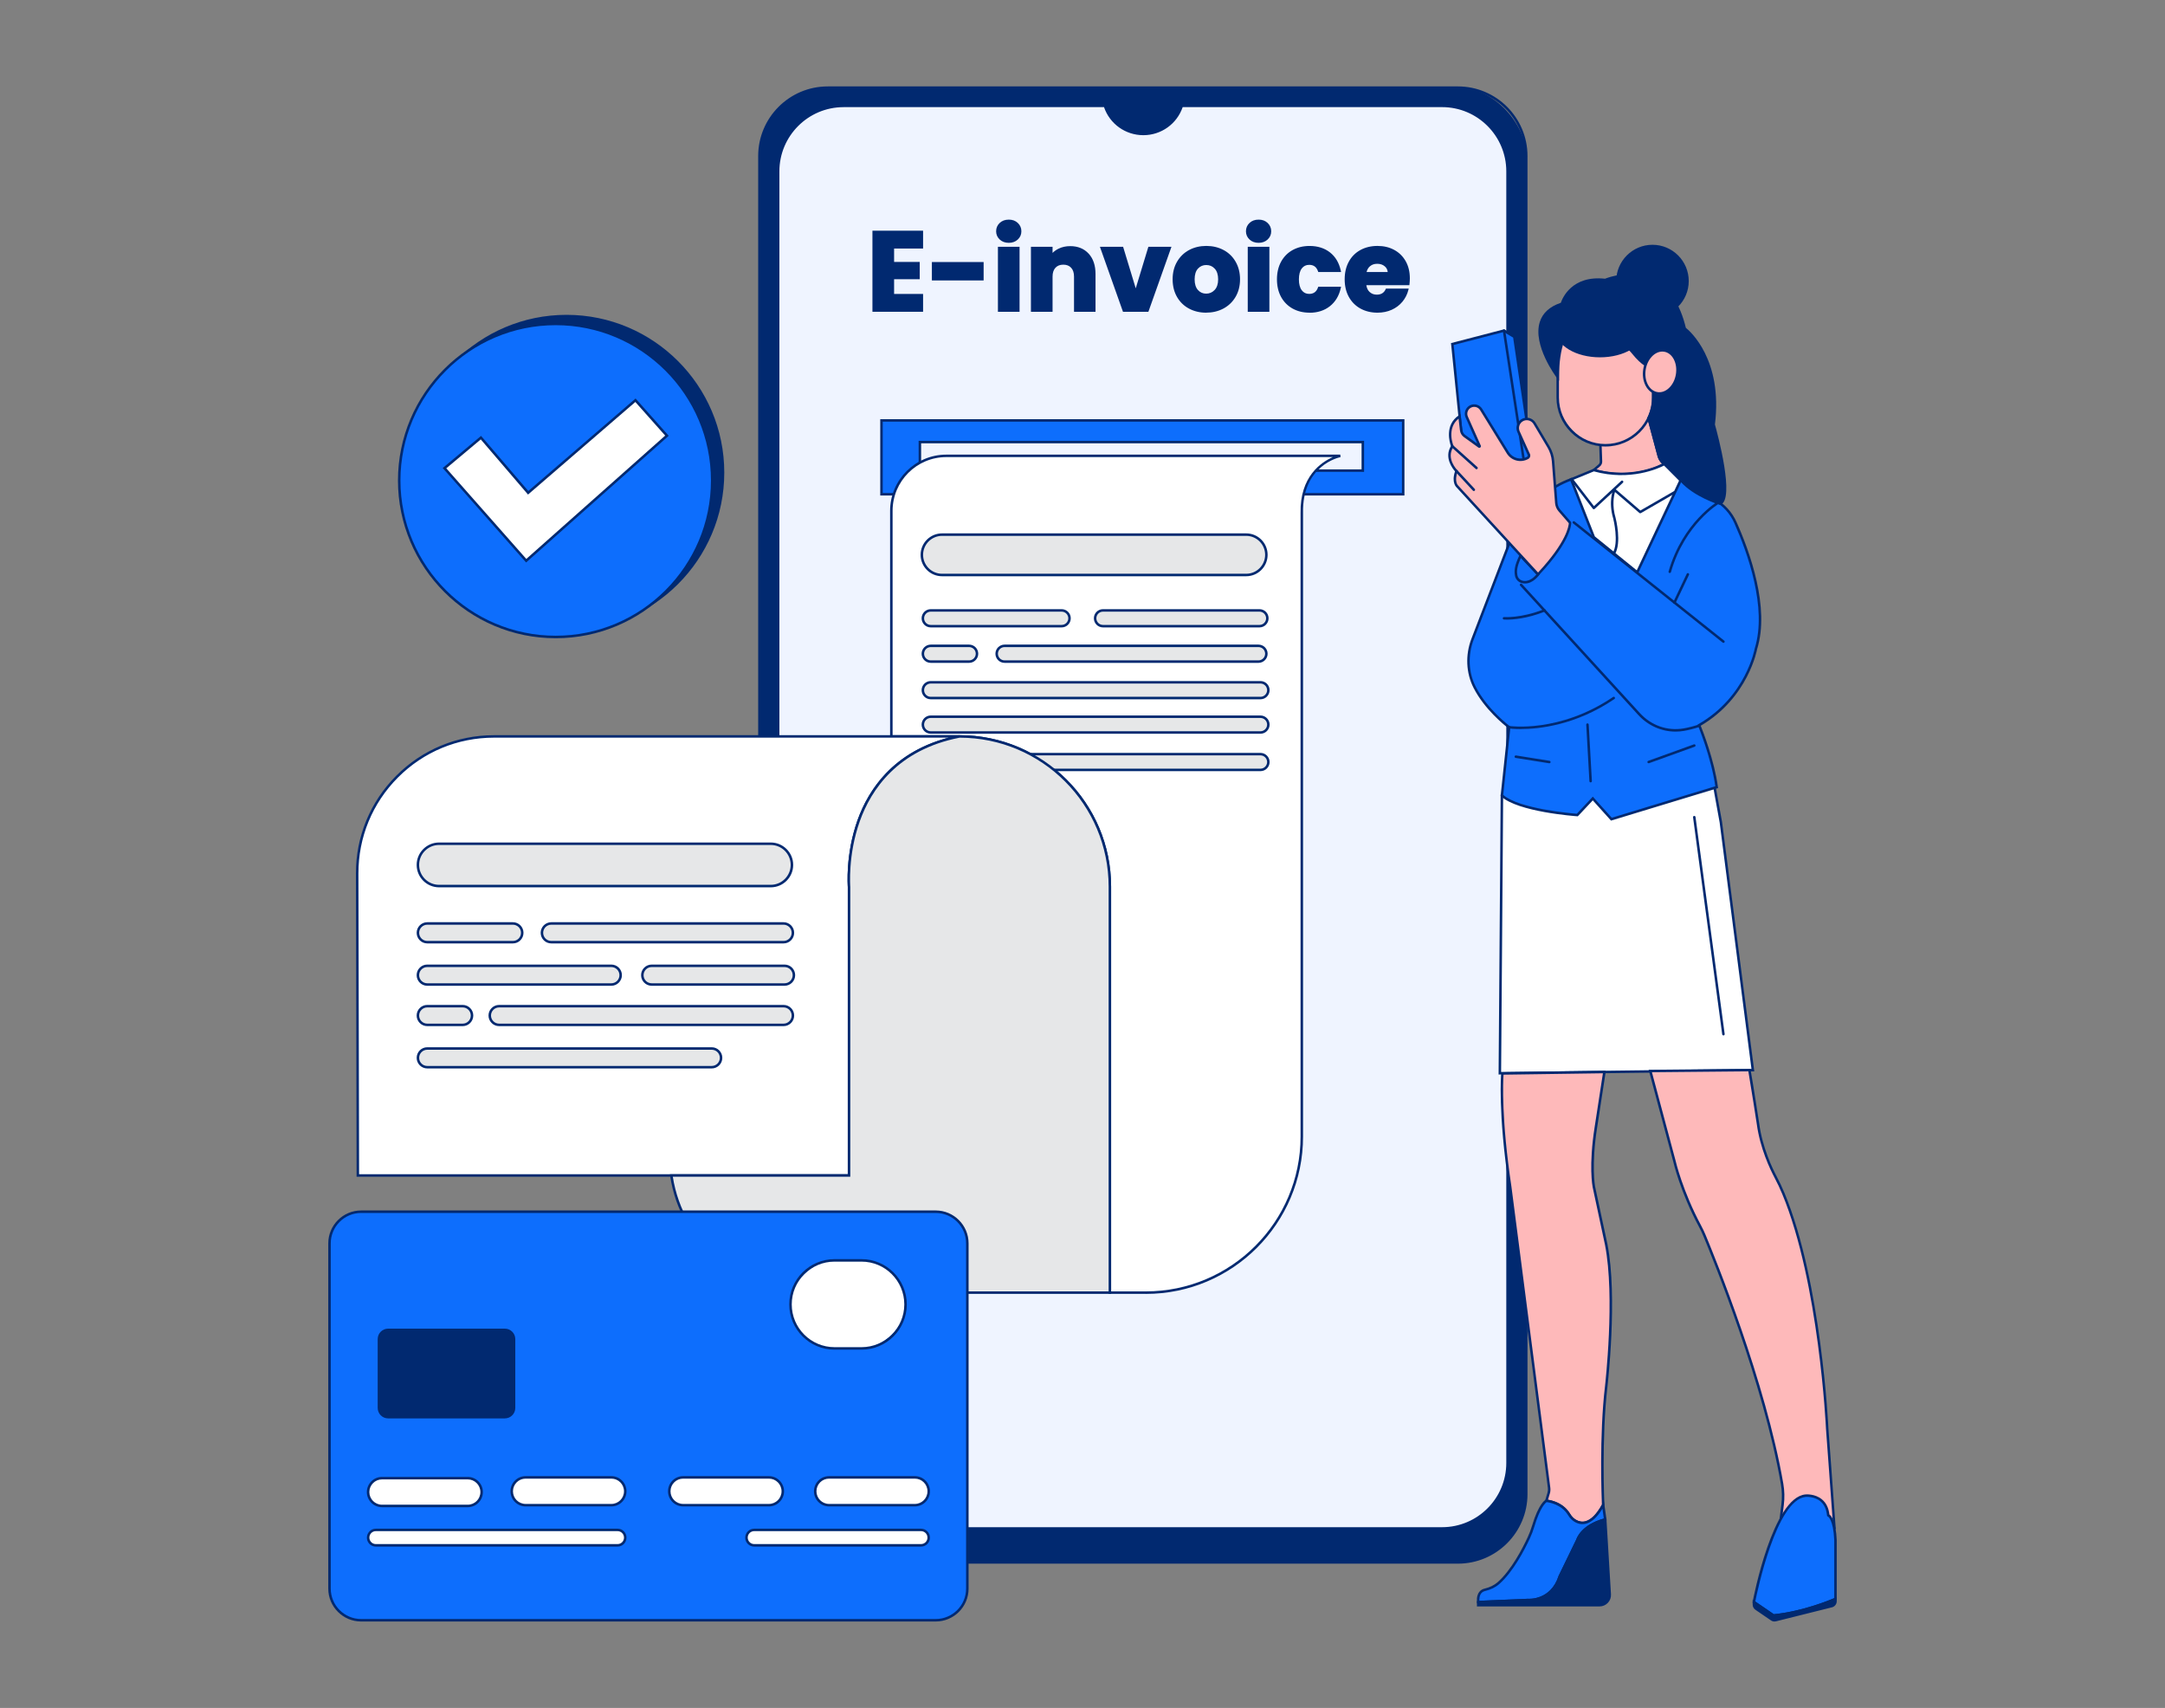 <svg xmlns="http://www.w3.org/2000/svg" id="a" width="865.76" height="682.89" viewBox="0 0 865.76 682.89">
  <rect x="0" y="0" width="865.76" height="682.89" fill="#808080" stroke="none"/>
  <g>
    <g>
      <rect x="303.7" y="35.06" width="306.63" height="589.64" rx="27.32" ry="27.32" fill="#012970"/>
      <path d="M583.01,625.19h-252c-15.34,0-27.82-12.48-27.82-27.82V62.37c0-15.34,12.48-27.82,27.82-27.82h252c15.34,0,27.82,12.48,27.82,27.82V597.38c0,15.34-12.48,27.82-27.82,27.82ZM331.01,35.56c-14.79,0-26.82,12.03-26.82,26.82V597.38c0,14.79,12.03,26.82,26.82,26.82h252c14.79,0,26.82-12.03,26.82-26.82V62.37c0-14.79-12.03-26.82-26.82-26.82h-252Z" fill="#012970"/>
    </g>
    <g>
      <path d="M576.68,42.34h-104.1c-2.08,6.51-8.17,11.22-15.37,11.22s-13.29-4.71-15.37-11.22h-104.49c-14.45,0-26.17,11.71-26.17,26.17V584.95c0,14.45,11.71,26.17,26.17,26.17h239.34c14.45,0,26.17-11.71,26.17-26.17V68.5c0-14.45-11.71-26.17-26.17-26.17Z" fill="#EFF4FF"/>
      <path d="M576.68,611.61h-239.34c-14.7,0-26.67-11.96-26.67-26.67V68.5c0-14.7,11.96-26.67,26.67-26.67h104.86l.11,.35c2.08,6.5,8.07,10.87,14.9,10.87s12.82-4.37,14.9-10.87l.11-.35h104.47c14.7,0,26.67,11.96,26.67,26.67V584.95c0,14.7-11.96,26.67-26.67,26.67ZM337.34,42.84c-14.15,0-25.67,11.51-25.67,25.67V584.95c0,14.15,11.51,25.67,25.67,25.67h239.34c14.15,0,25.67-11.51,25.67-25.67V68.5c0-14.15-11.51-25.67-25.67-25.67h-103.74c-2.31,6.73-8.59,11.22-15.73,11.22s-13.42-4.49-15.73-11.22h-104.13Z" fill="#012970"/>
    </g>
    <g>
      <rect x="352.51" y="168.1" width="208.62" height="29.52" fill="#0D6EFD"/>
      <path d="M561.62,198.12h-209.62v-30.52h209.62v30.52Zm-208.62-1h207.62v-28.52h-207.62v28.52Z" fill="#012970"/>
    </g>
    <g>
      <rect x="367.86" y="176.76" width="177.13" height="11.41" fill="#EFF4FF"/>
      <path d="M545.48,188.67h-178.13v-12.42h178.13v12.42Zm-177.13-1h176.13v-10.42h-176.13v10.42Z" fill="#012970"/>
    </g>
    <g>
      <path d="M520.58,205.1v249.36c0,34.46-27.93,62.39-62.39,62.39h-14.37v-162.31c0-33.18-26.9-60.08-60.08-60.08h-27.3v-90.19c0-12.14,9.84-21.99,21.99-21.99h157.54s-15.79,3.15-15.39,22.83Z" fill="#fff"/>
      <path d="M458.19,517.34h-14.87v-162.81c0-32.85-26.73-59.58-59.58-59.58h-27.8v-90.69c0-12.4,10.09-22.49,22.49-22.49h157.54l.1,.99c-.63,.13-15.37,3.32-14.99,22.33v249.37c0,34.68-28.21,62.89-62.89,62.89Zm-13.87-1h13.87c34.13,0,61.89-27.76,61.89-61.89V205.1c-.29-14.59,8.27-20.31,12.91-22.34h-154.56c-11.85,0-21.49,9.64-21.49,21.49v89.69h26.8c33.4,0,60.58,27.18,60.58,60.58v161.81Z" fill="#012970"/>
    </g>
    <g>
      <rect x="368.64" y="213.76" width="137.77" height="16.14" rx="8.07" ry="8.07" fill="#e6e7e8"/>
      <path d="M498.34,230.4h-121.63c-4.73,0-8.57-3.84-8.57-8.57s3.84-8.57,8.57-8.57h121.63c4.73,0,8.57,3.84,8.57,8.57s-3.84,8.57-8.57,8.57Zm-121.63-16.14c-4.17,0-7.57,3.4-7.57,7.57s3.4,7.57,7.57,7.57h121.63c4.17,0,7.57-3.4,7.57-7.57s-3.4-7.57-7.57-7.57h-121.63Z" fill="#012970"/>
    </g>
    <g>
      <rect x="369.04" y="244.07" width="58.65" height="6.3" rx="3.15" ry="3.15" fill="#e6e7e8"/>
      <path d="M424.54,250.86h-52.35c-2.01,0-3.65-1.64-3.65-3.65s1.64-3.65,3.65-3.65h52.35c2.01,0,3.65,1.64,3.65,3.65s-1.64,3.65-3.65,3.65Zm-52.35-6.3c-1.46,0-2.65,1.19-2.65,2.65s1.19,2.65,2.65,2.65h52.35c1.46,0,2.65-1.19,2.65-2.65s-1.19-2.65-2.65-2.65h-52.35Z" fill="#012970"/>
    </g>
    <g>
      <rect x="369.04" y="258.24" width="21.65" height="6.3" rx="3.15" ry="3.15" fill="#e6e7e8"/>
      <path d="M387.54,265.03h-15.35c-2.01,0-3.65-1.64-3.65-3.65s1.64-3.65,3.65-3.65h15.35c2.01,0,3.65,1.64,3.65,3.65s-1.64,3.65-3.65,3.65Zm-15.35-6.3c-1.46,0-2.65,1.19-2.65,2.65s1.19,2.65,2.65,2.65h15.35c1.46,0,2.65-1.19,2.65-2.65s-1.19-2.65-2.65-2.65h-15.35Z" fill="#012970"/>
    </g>
    <g>
      <rect x="398.56" y="258.24" width="107.85" height="6.3" rx="3.15" ry="3.15" fill="#e6e7e8"/>
      <path d="M503.26,265.03h-101.55c-2.01,0-3.65-1.64-3.65-3.65s1.64-3.65,3.65-3.65h101.55c2.01,0,3.65,1.64,3.65,3.65s-1.64,3.65-3.65,3.65Zm-101.55-6.3c-1.46,0-2.65,1.19-2.65,2.65s1.19,2.65,2.65,2.65h101.55c1.46,0,2.65-1.19,2.65-2.65s-1.19-2.65-2.65-2.65h-101.55Z" fill="#012970"/>
    </g>
    <g>
      <rect x="369.04" y="272.8" width="138.16" height="6.3" rx="3.15" ry="3.15" fill="#e6e7e8"/>
      <path d="M504.05,279.6h-131.86c-2.01,0-3.65-1.64-3.65-3.65s1.64-3.65,3.65-3.65h131.86c2.01,0,3.65,1.64,3.65,3.65s-1.64,3.65-3.65,3.65Zm-131.86-6.3c-1.46,0-2.65,1.19-2.65,2.65s1.19,2.65,2.65,2.65h131.86c1.46,0,2.65-1.19,2.65-2.65s-1.19-2.65-2.65-2.65h-131.86Z" fill="#012970"/>
    </g>
    <g>
      <rect x="369.04" y="286.58" width="138.16" height="6.3" rx="3.15" ry="3.15" fill="#e6e7e8"/>
      <path d="M504.05,293.37h-131.86c-2.01,0-3.65-1.64-3.65-3.65s1.64-3.65,3.65-3.65h131.86c2.01,0,3.65,1.64,3.65,3.65s-1.64,3.65-3.65,3.65Zm-131.86-6.3c-1.46,0-2.65,1.19-2.65,2.65s1.19,2.65,2.65,2.65h131.86c1.46,0,2.65-1.19,2.65-2.65s-1.19-2.65-2.65-2.65h-131.86Z" fill="#012970"/>
    </g>
    <g>
      <rect x="369.04" y="301.53" width="138.16" height="6.3" rx="3.15" ry="3.15" fill="#e6e7e8"/>
      <path d="M504.05,308.33h-131.86c-2.01,0-3.65-1.64-3.65-3.65s1.64-3.65,3.65-3.65h131.86c2.01,0,3.65,1.64,3.65,3.65s-1.64,3.65-3.65,3.65Zm-131.86-6.3c-1.46,0-2.65,1.19-2.65,2.65s1.19,2.65,2.65,2.65h131.86c1.46,0,2.65-1.19,2.65-2.65s-1.19-2.65-2.65-2.65h-131.86Z" fill="#012970"/>
    </g>
    <g>
      <rect x="437.92" y="244.07" width="68.88" height="6.3" rx="3.15" ry="3.15" fill="#e6e7e8"/>
      <path d="M503.65,250.86h-62.58c-2.01,0-3.65-1.64-3.65-3.65s1.64-3.65,3.65-3.65h62.58c2.01,0,3.65,1.64,3.65,3.65s-1.64,3.65-3.65,3.65Zm-62.58-6.3c-1.46,0-2.65,1.19-2.65,2.65s1.19,2.65,2.65,2.65h62.58c1.46,0,2.65-1.19,2.65-2.65s-1.19-2.65-2.65-2.65h-62.58Z" fill="#012970"/>
    </g>
    <g>
      <circle cx="226.55" cy="188.96" r="62.58" fill="#012970"/>
      <path d="M226.55,252.04c-34.78,0-63.08-28.3-63.08-63.08s28.3-63.08,63.08-63.08,63.08,28.3,63.08,63.08-28.3,63.08-63.08,63.08Zm0-125.17c-34.23,0-62.08,27.85-62.08,62.08s27.85,62.08,62.08,62.08,62.08-27.85,62.08-62.08-27.85-62.08-62.08-62.08Z" fill="#012970"/>
    </g>
    <g>
      <circle cx="222.22" cy="192.11" r="62.58" fill="#0D6EFD"/>
      <path d="M222.22,255.19c-34.79,0-63.08-28.3-63.08-63.08s28.3-63.08,63.08-63.08,63.08,28.3,63.08,63.08-28.3,63.08-63.08,63.08Zm0-125.17c-34.23,0-62.08,27.85-62.08,62.08s27.85,62.08,62.08,62.08,62.08-27.85,62.08-62.08-27.85-62.08-62.08-62.08Z" fill="#012970"/>
    </g>
    <g>
      <polygon points="177.74 187.19 192.31 174.99 211.2 197.03 254.1 160.03 266.7 174.2 210.41 224.19 177.74 187.19" fill="#fff"/>
      <path d="M210.37,224.89l-33.34-37.76,15.34-12.85,18.89,22.04,42.9-36.99,13.26,14.91-57.04,50.65Zm-31.91-37.65l32,36.24,55.54-49.32-11.94-13.43-42.91,37.01-18.9-22.05-13.79,11.56Z" fill="#012970"/>
    </g>
    <g>
      <path d="M339.52,354.67v115.33H143.1l-.27-120.74c-.07-30.25,24.44-54.81,54.69-54.81h186.22c-48.67,9.45-44.23,60.22-44.23,60.22Z" fill="#fff"/>
      <path d="M340.02,470.5H142.6l-.27-121.24c-.03-14.76,5.69-28.65,16.12-39.1,10.43-10.45,24.3-16.21,39.07-16.21h186.22l.1,.99c-24.91,4.84-35.5,20.79-39.99,33.33-4.88,13.61-3.85,26.23-3.83,26.36v.04s0,115.83,0,115.83Zm-196.42-1h195.42v-114.81c-.05-.62-.96-13.22,3.89-26.76,4.31-12.02,14.11-27.14,36.39-32.99H197.52c-14.5,0-28.12,5.65-38.36,15.91-10.24,10.26-15.86,23.9-15.83,38.4l.27,120.24Z" fill="#012970"/>
    </g>
    <g>
      <path d="M443.83,354.53v162.31h-121.07c-27.58,0-50.4-20.34-54.29-46.84h71.06v-115.33s-4.44-50.78,44.23-60.22c33.18,0,60.08,26.9,60.08,60.08Z" fill="#e6e7e8"/>
      <path d="M444.33,517.34h-121.57c-27.28,0-50.83-20.32-54.79-47.27l-.08-.57h71.13v-114.83c0-.08-1.06-12.92,3.89-26.74,4.58-12.78,15.37-29.05,40.74-33.98h.02c33.49,0,60.66,27.17,60.66,60.57v162.81Zm-175.28-46.84c4.13,26.18,27.12,45.84,53.71,45.84h120.57v-161.81c0-32.85-26.73-59.58-59.58-59.58-24.8,4.82-35.39,20.77-39.88,33.29-4.89,13.62-3.86,26.26-3.85,26.39v115.87s-70.97,0-70.97,0Z" fill="#012970"/>
    </g>
    <g>
      <rect x="167.11" y="337.35" width="149.57" height="16.93" rx="8.46" ry="8.46" fill="#e6e7e8"/>
      <path d="M308.22,354.78H175.58c-4.94,0-8.96-4.02-8.96-8.96s4.02-8.96,8.96-8.96h132.65c4.94,0,8.96,4.02,8.96,8.96s-4.02,8.96-8.96,8.96Zm-132.65-16.93c-4.39,0-7.96,3.57-7.96,7.96s3.57,7.96,7.96,7.96h132.65c4.39,0,7.96-3.57,7.96-7.96s-3.57-7.96-7.96-7.96H175.58Z" fill="#012970"/>
    </g>
    <g>
      <rect x="167.11" y="369.23" width="41.72" height="7.48" rx="3.74" ry="3.74" fill="#e6e7e8"/>
      <path d="M205.1,377.21h-34.24c-2.34,0-4.24-1.9-4.24-4.24s1.9-4.24,4.24-4.24h34.24c2.34,0,4.24,1.9,4.24,4.24s-1.9,4.24-4.24,4.24Zm-34.24-7.48c-1.79,0-3.24,1.45-3.24,3.24s1.45,3.24,3.24,3.24h34.24c1.79,0,3.24-1.45,3.24-3.24s-1.45-3.24-3.24-3.24h-34.24Z" fill="#012970"/>
    </g>
    <g>
      <rect x="167.11" y="402.3" width="21.65" height="7.48" rx="3.74" ry="3.74" fill="#e6e7e8"/>
      <path d="M185.02,410.28h-14.17c-2.34,0-4.24-1.9-4.24-4.24s1.9-4.24,4.24-4.24h14.17c2.34,0,4.24,1.9,4.24,4.24s-1.9,4.24-4.24,4.24Zm-14.17-7.48c-1.79,0-3.24,1.45-3.24,3.24s1.45,3.24,3.24,3.24h14.17c1.79,0,3.24-1.45,3.24-3.24s-1.45-3.24-3.24-3.24h-14.17Z" fill="#012970"/>
    </g>
    <g>
      <rect x="216.71" y="369.23" width="100.37" height="7.48" rx="3.74" ry="3.74" fill="#e6e7e8"/>
      <path d="M313.34,377.21h-92.89c-2.34,0-4.24-1.9-4.24-4.24s1.9-4.24,4.24-4.24h92.89c2.34,0,4.24,1.9,4.24,4.24s-1.9,4.24-4.24,4.24Zm-92.89-7.48c-1.79,0-3.24,1.45-3.24,3.24s1.45,3.24,3.24,3.24h92.89c1.79,0,3.24-1.45,3.24-3.24s-1.45-3.24-3.24-3.24h-92.89Z" fill="#012970"/>
    </g>
    <g>
      <rect x="195.85" y="402.3" width="121.23" height="7.48" rx="3.74" ry="3.74" fill="#e6e7e8"/>
      <path d="M313.34,410.28h-113.75c-2.34,0-4.24-1.9-4.24-4.24s1.9-4.24,4.24-4.24h113.75c2.34,0,4.24,1.9,4.24,4.24s-1.9,4.24-4.24,4.24Zm-113.75-7.48c-1.79,0-3.24,1.45-3.24,3.24s1.45,3.24,3.24,3.24h113.75c1.79,0,3.24-1.45,3.24-3.24s-1.45-3.24-3.24-3.24h-113.75Z" fill="#012970"/>
    </g>
    <g>
      <rect x="167.11" y="419.22" width="121.23" height="7.48" rx="3.74" ry="3.74" fill="#e6e7e8"/>
      <path d="M284.61,427.2h-113.75c-2.34,0-4.24-1.9-4.24-4.24s1.9-4.24,4.24-4.24h113.75c2.34,0,4.24,1.9,4.24,4.24s-1.9,4.24-4.24,4.24Zm-113.75-7.48c-1.79,0-3.24,1.45-3.24,3.24s1.45,3.24,3.24,3.24h113.75c1.79,0,3.24-1.45,3.24-3.24s-1.45-3.24-3.24-3.24h-113.75Z" fill="#012970"/>
    </g>
    <g>
      <rect x="167.11" y="386.16" width="81.08" height="7.48" rx="3.74" ry="3.74" fill="#e6e7e8"/>
      <path d="M244.46,394.14h-73.61c-2.34,0-4.24-1.9-4.24-4.24s1.9-4.24,4.24-4.24h73.61c2.34,0,4.24,1.9,4.24,4.24s-1.9,4.24-4.24,4.24Zm-73.61-7.48c-1.79,0-3.24,1.45-3.24,3.24s1.45,3.24,3.24,3.24h73.61c1.79,0,3.24-1.45,3.24-3.24s-1.45-3.24-3.24-3.24h-73.61Z" fill="#012970"/>
    </g>
    <g>
      <rect x="256.86" y="386.16" width="60.62" height="7.48" rx="3.74" ry="3.74" fill="#e6e7e8"/>
      <path d="M313.74,394.14h-53.14c-2.34,0-4.24-1.9-4.24-4.24s1.9-4.24,4.24-4.24h53.14c2.34,0,4.24,1.9,4.24,4.24s-1.9,4.24-4.24,4.24Zm-53.14-7.48c-1.79,0-3.24,1.45-3.24,3.24s1.45,3.24,3.24,3.24h53.14c1.79,0,3.24-1.45,3.24-3.24s-1.45-3.24-3.24-3.24h-53.14Z" fill="#012970"/>
    </g>
    <g>
      <polygon points="600.6 318.03 599.78 429.12 700.96 427.88 688.15 328.77 685.68 315.14 667.51 309.36 627.03 307.7 600.6 318.03" fill="white"/>
      <path d="M599.27,429.63l.83-111.94,26.84-10.49,40.71,1.68,18.46,5.87,2.53,13.92,12.88,99.7-102.25,1.25Zm1.83-111.25l-.82,110.24,100.11-1.23-12.73-98.56-2.42-13.31-17.82-5.67-40.3-1.65-26.02,10.16Z" fill="#012970"/>
    </g>
    <g>
      <path d="M628.27,191.66c-16.52,5.78-23.95,23.54-23.95,23.54l-15.44,40.3c-2.41,6.29-2.23,13.37,.85,19.37,4.77,9.3,13.77,15.91,13.77,15.91l-2.89,27.26c6.61,6.19,30.15,7.85,30.15,7.85l6.19-6.61,7.43,8.26,42.12-12.8c-1.65-11.98-7.02-24.78-7.02-24.78,19.41-11.15,22.71-30.56,22.71-30.56,5.18-16.76-3.36-39.6-8.19-50.42-1.74-3.91-4.7-7.14-8.42-9.25l-13.54-7.65-14.04-.83-22.3,.83-7.43-.41Z" fill="#0D6EFD"/>
      <path d="M644.22,328.1l-7.28-8.09-5.99,6.38-.24-.02c-.97-.07-23.79-1.74-30.45-7.98l-.18-.17,2.89-27.22c-1.45-1.12-9.34-7.44-13.68-15.91-3.07-5.99-3.39-13.2-.87-19.77l15.44-40.3c.08-.19,7.72-18.04,24.25-23.83l.09-.03,7.53,.42,22.25-.83,14.2,.83,13.64,7.71c3.85,2.18,6.83,5.45,8.63,9.48,5.28,11.81,13.36,34.12,8.21,50.77-.02,.13-3.51,19.45-22.56,30.63,.92,2.29,5.41,13.78,6.89,24.5l.06,.42-42.84,13.02Zm-7.27-9.57l7.58,8.43,41.41-12.59c-1.69-11.65-6.87-24.1-6.93-24.23l-.17-.41,.38-.22c18.99-10.91,22.44-30.02,22.47-30.21,5.07-16.4-2.94-38.44-8.15-50.13-1.71-3.83-4.55-6.95-8.21-9.02l-13.43-7.59-13.93-.82-22.25,.83-7.38-.41c-16.06,5.68-23.49,23.05-23.56,23.23l-15.44,40.29c-2.42,6.31-2.12,13.22,.83,18.96,4.66,9.09,13.53,15.67,13.62,15.73l.23,.17-2.89,27.29c6.28,5.54,26.97,7.33,29.42,7.53l6.4-6.83Z" fill="#012970"/>
    </g>
    <g>
      <path d="M665.53,185.52c-13.95,7.49-28.17,2.42-28.17,2.42l2.16-1.85c.46-.4,.71-.97,.69-1.58l-.07-2.03-.17-4.8,12.5-10.57,2.23-1.88,4.53,1.89,4.15,15.45c.12,.41,.36,1.02,.83,1.65,.47,.64,.97,1.05,1.33,1.29Z" fill="#FEB9BA"/>
      <path d="M648.73,190.09c-6.68,0-11.45-1.65-11.53-1.68l-.81-.29,2.82-2.42c.34-.3,.53-.73,.52-1.18l-.25-7.07,15.15-12.81,5.04,2.1,4.21,15.69c.16,.52,.42,1.04,.75,1.49,.34,.46,.75,.86,1.21,1.18l.68,.46-.72,.39c-5.98,3.21-12.05,4.13-17.04,4.13Zm-10.35-2.36c3.18,.9,14.79,3.51,26.24-2.3-.3-.27-.57-.58-.82-.91-.4-.55-.71-1.15-.9-1.8l-4.09-15.23-4.02-1.68-14.31,12.1,.23,6.58c.03,.75-.29,1.47-.87,1.97l-1.48,1.26Z" fill="#012970"/>
    </g>
    <g>
      <path d="M637.36,187.94l-9.09,3.72,9.09,23.13,17.34,14.04,17.34-36.75-6.52-6.55s-12.07,6.97-28.17,2.42Z" fill="#fff"/>
      <path d="M654.88,229.62l-17.94-14.52-9.31-23.71,9.7-3.97,.17,.05c15.7,4.43,27.67-2.31,27.79-2.37l.33-.19,7.03,7.07-17.77,37.65Zm-17.11-15.14l16.75,13.56,16.92-35.86-6.01-6.04c-2.09,1.08-13.51,6.37-28.05,2.33l-8.47,3.46,8.86,22.54Z" fill="#012970"/>
    </g>
    <g>
      <polygon points="580.78 137.56 584.91 178.44 610.52 190.01 612.99 185.05 605.56 134.67 601.43 132.19 580.78 137.56" fill="#0D6EFD"/>
      <path d="M610.75,190.66l-26.31-11.88-4.2-41.6,21.27-5.53,4.51,2.71,7.49,50.77-2.76,5.53Zm-25.37-12.55l24.9,11.25,2.19-4.39-7.38-49.99-3.75-2.25-20.03,5.21,4.06,40.17Z" fill="#012970"/>
    </g>
    <g>
      <path d="M642.31,554.25c-2.48,20.65-1.24,47.49-1.24,47.49-4.56,8.32-8.78,7.74-11.17,6.32-1.02-.61-1.84-1.49-2.44-2.51-3.06-5.09-9.1-5.47-9.1-5.47l.92-3.08c.21-.69,.27-1.42,.17-2.13l-15.55-120.33c-4.54-30.15-3.13-45.34-3.13-45.34l40.79-.57-3.38,21.96c-2.48,15.69-.83,23.95-.83,23.95l4.96,23.13c4.13,21.06,0,56.58,0,56.58Z" fill="#FEB9BA"/>
      <path d="M632.81,609.4c-1.07,0-2.14-.31-3.15-.91-1.03-.62-1.94-1.54-2.62-2.68-2.88-4.8-8.65-5.22-8.7-5.23l-.63-.04,1.11-3.69c.19-.63,.24-1.27,.16-1.92l-15.55-120.33c-4.5-29.85-3.15-45.3-3.13-45.45l.04-.45,41.83-.58-3.47,22.55c-2.43,15.4-.85,23.7-.83,23.78l4.95,23.12c4.1,20.91,.05,56.38,0,56.74h0c-2.44,20.37-1.25,47.14-1.24,47.41v.14s-.06,.12-.06,.12c-2.25,4.1-4.67,6.53-7.21,7.22-.5,.14-1,.2-1.5,.2Zm-13.79-9.74c1.67,.24,6.27,1.3,8.88,5.64,.6,1,1.38,1.8,2.27,2.33,1.27,.75,2.57,.96,3.88,.6,2.24-.61,4.44-2.84,6.53-6.61-.09-2.14-1.11-27.75,1.25-47.43,.05-.44,4.07-35.7,0-56.42l-4.95-23.12c-.07-.35-1.64-8.53,.82-24.14l3.29-21.38-39.74,.56c-.18,2.73-.9,17.86,3.16,44.78l15.55,120.34c.1,.79,.04,1.57-.19,2.34l-.75,2.51Z" fill="#012970"/>
    </g>
    <g>
      <path d="M641.9,607.52c-9.5,2.48-11.15,8.26-11.15,8.26l-7.02,14.45c-3.3,10.32-12.8,9.5-12.8,9.5l-19.82,.83c-.25-3.51,1.33-4.58,2.6-4.89,2.02-.48,3.94-1.32,5.5-2.69,5.56-4.88,10.13-13.79,12.2-18.24,.69-1.48,1.25-3.02,1.72-4.58,2.7-8.98,5.24-10.07,5.24-10.07,0,0,6.05,.38,9.1,5.47,.61,1.02,1.42,1.9,2.44,2.51,2.39,1.42,6.6,2,11.17-6.32l.83,5.78Z" fill="#0D6EFD"/>
      <path d="M590.64,641.08l-.03-.48c-.29-4.02,1.75-5.12,2.99-5.41,2.13-.51,3.91-1.37,5.28-2.58,5.43-4.76,9.89-13.37,12.07-18.08,.64-1.38,1.2-2.86,1.7-4.52,2.69-8.95,5.24-10.27,5.52-10.39l.11-.05h.12c.26,.02,6.34,.46,9.5,5.72,.6,1,1.38,1.8,2.27,2.33,1.27,.75,2.57,.96,3.88,.6,2.26-.62,4.48-2.88,6.6-6.73l.72-1.32,1.1,7.71-.43,.11c-9.07,2.37-10.78,7.86-10.8,7.91l-7.05,14.53c-3.36,10.51-13.2,9.79-13.3,9.78l-20.24,.85Zm27.83-40.48c-.45,.31-2.6,2.13-4.87,9.7-.51,1.7-1.08,3.22-1.75,4.65-2.21,4.78-6.75,13.52-12.32,18.41-1.49,1.31-3.42,2.25-5.71,2.8-1.54,.36-2.3,1.67-2.24,3.88l19.33-.81c.44,.03,9.21,.66,12.35-9.15l7.05-14.52c.04-.16,1.76-5.83,11.04-8.41l-.56-3.91c-2.04,3.34-4.22,5.34-6.48,5.96-1.55,.42-3.16,.18-4.65-.71-1.03-.61-1.94-1.54-2.62-2.68-2.62-4.37-7.65-5.11-8.56-5.21Z" fill="#012970"/>
    </g>
    <g>
      <path d="M639.63,641.8h-48.52v-1.24l19.82-.83s9.5,.83,12.8-9.5l7.02-14.45s1.65-5.78,11.15-8.26l1.8,29.95c.14,2.35-1.72,4.33-4.08,4.33Z" fill="#012970"/>
      <path d="M639.63,642.3h-49.02v-2.22l20.3-.85c.44,.03,9.21,.66,12.35-9.15l7.05-14.52c.04-.17,1.81-6,11.47-8.52l.59-.15,1.84,30.55c.08,1.27-.36,2.49-1.24,3.42-.88,.93-2.06,1.44-3.34,1.44Zm-48.02-1h48.02c1,0,1.93-.4,2.61-1.13,.68-.73,1.03-1.68,.97-2.67l-1.77-29.33c-8.56,2.44-10.19,7.7-10.21,7.75l-7.05,14.53c-3.36,10.51-13.2,9.79-13.3,9.78l-19.28,.81v.26Z" fill="#012970"/>
    </g>
    <g>
      <path d="M659.95,428.22l9.62,36s2.69,11.93,10.31,26.12c.63,1.17,1.2,2.37,1.71,3.59,4.37,10.46,24.08,58.98,31.06,99.38,.47,2.73,.55,5.51,.2,8.26l-.74,5.95,21.47,3.3-2.89-39.65s-2.63-58.15-17.53-94c-.94-2.26-1.99-4.48-3.13-6.64-1.75-3.31-5.73-11.64-7-21.19,0,0-2.36-15.34-3.45-21.5l-39.62,.37Z" fill="#FEB9BA"/>
      <path d="M734.13,611.42l-22.58-3.47,.8-6.43c.33-2.68,.27-5.41-.2-8.11-7.01-40.58-27.08-89.81-31.03-99.27-.5-1.21-1.07-2.4-1.69-3.55-7.56-14.09-10.33-26.13-10.35-26.25l-9.79-36.6,40.69-.38,.07,.42c1.08,6.1,3.43,21.36,3.45,21.51,1.27,9.54,5.28,17.88,6.95,21.03,1.16,2.19,2.22,4.44,3.15,6.68,14.77,35.52,17.55,93.59,17.57,94.17l2.94,40.26Zm-21.46-4.31l20.37,3.13-2.85-39.02c-.03-.59-2.79-58.49-17.5-93.84-.92-2.21-1.97-4.43-3.12-6.6-1.69-3.19-5.76-11.67-7.05-21.35-.02-.14-2.27-14.73-3.37-21.07l-38.56,.36,9.46,35.37c.03,.14,2.77,12.05,10.26,26.01,.63,1.18,1.21,2.4,1.73,3.64,3.96,9.48,24.06,58.8,31.09,99.49,.48,2.8,.55,5.63,.21,8.41l-.68,5.46Z" fill="#012970"/>
    </g>
    <g>
      <path d="M733.99,615.78v23.54s-11.98,5.37-24.78,6.61l-7.85-5.37s7.85-41.3,20.65-42.54c0,0,8.26-.83,9.09,7.85,0,0,2.48,.83,2.89,9.91Z" fill="#0D6EFD"/>
      <path d="M709.08,646.44l-8.27-5.66,.06-.32c.32-1.7,8.07-41.68,21.09-42.94,.15-.02,3.79-.35,6.6,1.96,1.69,1.39,2.71,3.44,3.01,6.08,.76,.53,2.57,2.57,2.92,10.2v.02s0,23.86,0,23.86l-.3,.13c-.12,.05-12.2,5.42-24.94,6.65l-.18,.02Zm-7.16-6.11l7.42,5.08c11.41-1.14,22.24-5.6,24.15-6.42v-23.2c-.38-8.41-2.55-9.45-2.57-9.46l-.27-.12-.05-.3c-.24-2.49-1.13-4.39-2.67-5.66-2.48-2.04-5.84-1.74-5.87-1.74-11.7,1.13-19.38,37.97-20.14,41.81Z" fill="#012970"/>
    </g>
    <g>
      <path d="M733.99,639.32v.9c0,.93-.63,1.74-1.53,1.96l-22.36,5.59c-.56,.14-1.16,.03-1.63-.29l-6.22-4.25c-.55-.38-.88-1-.88-1.67v-1l7.85,5.37c12.8-1.24,24.78-6.61,24.78-6.61Z" fill="#012970"/>
      <path d="M709.61,648.33c-.5,0-1-.15-1.42-.44l-6.22-4.25c-.69-.47-1.1-1.25-1.1-2.08v-1.95l8.48,5.8c12.51-1.25,24.32-6.5,24.44-6.55l.7-.32v1.67c0,1.16-.79,2.17-1.91,2.45l-22.36,5.59c-.2,.05-.41,.08-.61,.08Zm-7.74-6.83v.05c0,.5,.25,.97,.66,1.26l6.22,4.25c.36,.25,.81,.33,1.23,.22l22.36-5.59c.68-.17,1.15-.78,1.15-1.48v-.14c-2.77,1.15-13.25,5.29-24.23,6.35l-.18,.02-7.21-4.94Z" fill="#012970"/>
    </g>
    <g>
      <rect x="622.91" y="121.04" width="38.2" height="56.99" rx="19.1" ry="19.1" fill="#FEB9BA"/>
      <path d="M642.01,178.53c-10.81,0-19.6-8.79-19.6-19.6v-18.79c0-10.81,8.79-19.6,19.6-19.6s19.6,8.79,19.6,19.6v18.79c0,10.81-8.79,19.6-19.6,19.6Zm0-56.99c-10.26,0-18.6,8.34-18.6,18.6v18.79c0,10.26,8.34,18.6,18.6,18.6h0c10.26,0,18.6-8.34,18.6-18.6v-18.79c0-10.26-8.34-18.6-18.6-18.6Z" fill="#012970"/>
    </g>
    <g>
      <path d="M673.7,131.37s15.02,10.8,11.56,38.41c0,0,8.33,29.54,2.54,31.6,0,0-10.18-3.18-15.44-9.17-2.2-2.5-4.52-4.92-7.11-7.01-.81-.65-1.51-1.51-1.88-2.62l-4.15-15.45s2.08-3.75,1.88-8.19v-12.25s-2.54,1.33-8.25-5.8c-1.36-1.7-3.19-2.97-5.24-3.72l-3.33-1.21c-1.64-.6-2.66-1.34-3.4-2.33-.83-1.12-2.11-2.69-3.63-4.02-2.43-2.12-6.16-2.09-8.43,.2-2.8,2.83-5.91,8.72-5.89,20.96,0,0-17.38-23.12,1.61-29.31,0,0,2.89-11.15,17.34-9.5,0,0,24.69-10.6,31.8,19.41Z" fill="#012970"/>
      <path d="M687.82,201.9l-.16-.05c-.42-.13-10.38-3.29-15.66-9.31-2.63-3-4.81-5.14-7.05-6.95-.99-.8-1.68-1.76-2.04-2.85l-4.21-15.68,.1-.18s2.01-3.69,1.81-7.92v-11.68c-1.17,.02-3.83-.71-8.14-6.09-1.28-1.6-3.02-2.83-5.02-3.56l-3.33-1.21c-1.68-.61-2.8-1.38-3.63-2.5-.8-1.08-2.07-2.63-3.56-3.94-2.27-1.99-5.67-1.91-7.74,.18-2.63,2.65-5.76,8.38-5.74,20.6v1.5s-.9-1.2-.9-1.2c-.4-.53-9.72-13.08-6.81-22.32,1.13-3.59,3.96-6.17,8.42-7.68,.57-1.72,4.34-11.08,17.67-9.62,1.24-.5,10.6-4.04,19.36,.36,6.29,3.17,10.65,9.65,12.96,19.27,1.59,1.26,14.84,12.66,11.63,38.66,.98,3.5,8.19,29.97,2.2,32.11l-.16,.06Zm-28.06-34.72l4.1,15.26c.29,.88,.87,1.68,1.72,2.36,2.26,1.82,4.54,4.07,7.17,7.07,4.73,5.39,13.69,8.52,15.04,8.97,3.65-1.8,.12-19.83-3-30.93l-.03-.1v-.1c3.39-26.95-11.2-37.83-11.35-37.94l-.15-.11-.04-.18c-2.23-9.42-6.43-15.73-12.48-18.78-8.78-4.42-18.54-.33-18.64-.29l-.12,.05-.13-.02c-13.83-1.57-16.69,8.69-16.8,9.13l-.07,.26-.26,.09c-4.28,1.39-6.98,3.79-8.03,7.11-2.24,7.11,3.49,16.73,5.77,20.15,.24-11.5,3.37-17.07,6.02-19.74,2.44-2.46,6.44-2.56,9.11-.23,1.56,1.36,2.88,2.98,3.71,4.09,.71,.95,1.68,1.62,3.17,2.16l3.33,1.21c2.18,.79,4.07,2.13,5.46,3.88,5.25,6.57,7.62,5.67,7.64,5.66l.7-.29,.02,.75v12.25c.19,4-1.42,7.43-1.84,8.25Z" fill="#012970"/>
    </g>
    <g>
      <ellipse cx="664.13" cy="148.69" rx="8.68" ry="6.61" transform="translate(405.66 778.28) rotate(-80.3)" fill="#FEB9BA"/>
      <path d="M663.54,157.83c-.32,0-.64-.03-.95-.08-1.9-.32-3.51-1.59-4.54-3.56-1-1.92-1.33-4.3-.92-6.69,.85-4.99,4.68-8.52,8.55-7.85,3.86,.66,6.31,5.26,5.46,10.25h0c-.41,2.39-1.51,4.53-3.09,6.01-1.35,1.26-2.92,1.93-4.51,1.93Zm1.2-17.26c-3.05,0-5.92,3-6.62,7.1-.37,2.18-.08,4.33,.82,6.06,.88,1.69,2.24,2.76,3.82,3.03,1.58,.27,3.22-.29,4.61-1.59,1.43-1.33,2.42-3.27,2.79-5.44,.76-4.45-1.32-8.53-4.64-9.1-.26-.04-.52-.07-.78-.07Z" fill="#012970"/>
    </g>
    <g>
      <g>
        <rect x="177.62" y="438.63" width="163.35" height="255.06" rx="12.65" ry="12.65" transform="translate(-306.86 825.46) rotate(-90)" fill="#0D6EFD"/>
        <path d="M374.18,648.33H144.42c-7.25,0-13.15-5.9-13.15-13.15v-138.05c0-7.25,5.9-13.15,13.15-13.15h229.76c7.25,0,13.15,5.9,13.15,13.15v138.05c0,7.25-5.9,13.15-13.15,13.15Zm-229.76-163.35c-6.7,0-12.15,5.45-12.15,12.15v138.05c0,6.7,5.45,12.15,12.15,12.15h229.76c6.7,0,12.15-5.45,12.15-12.15v-138.05c0-6.7-5.45-12.15-12.15-12.15H144.42Z" fill="#012970"/>
      </g>
      <g>
        <rect x="195.53" y="563.38" width="6.18" height="102.83" rx="3.07" ry="3.07" transform="translate(-416.18 813.41) rotate(-90)" fill="#fff"/>
        <path d="M246.96,618.38h-96.68c-1.97,0-3.57-1.6-3.57-3.57s1.6-3.6,3.57-3.6h96.68c1.97,0,3.57,1.6,3.57,3.57v.03c0,1.97-1.6,3.57-3.57,3.57Zm-96.68-6.18c-1.42,0-2.57,1.15-2.57,2.57s1.15,2.6,2.57,2.6h96.68c1.42,0,2.57-1.15,2.57-2.57v-.03c0-1.42-1.15-2.57-2.57-2.57h-96.68Z" fill="#012970"/>
      </g>
      <g>
        <rect x="331.86" y="578.36" width="6.18" height="72.87" rx="3.07" ry="3.07" transform="translate(-279.84 949.74) rotate(-90)" fill="#fff"/>
        <path d="M368.31,618.38h-66.73c-1.97,0-3.57-1.6-3.57-3.57s1.6-3.6,3.57-3.6h66.73c1.97,0,3.57,1.6,3.57,3.57v.03c0,1.97-1.6,3.57-3.57,3.57Zm-66.73-6.18c-1.42,0-2.57,1.15-2.57,2.57s1.15,2.6,2.57,2.6h66.73c1.42,0,2.57-1.15,2.57-2.57v-.03c0-1.42-1.15-2.57-2.57-2.57h-66.73Z" fill="#012970"/>
      </g>
      <g>
        <rect x="164.34" y="573.88" width="11.12" height="45.39" rx="5.56" ry="5.56" transform="translate(-426.67 766.48) rotate(-90)" fill="#fff"/>
        <path d="M187.04,602.63h-34.28c-3.34,0-6.06-2.72-6.06-6.06s2.72-6.06,6.06-6.06h34.28c3.34,0,6.06,2.72,6.06,6.06s-2.72,6.06-6.06,6.06Zm-34.28-11.12c-2.79,0-5.06,2.27-5.06,5.06s2.27,5.06,5.06,5.06h34.28c2.79,0,5.06-2.27,5.06-5.06s-2.27-5.06-5.06-5.06h-34.28Z" fill="#012970"/>
      </g>
      <g>
        <rect x="221.78" y="573.57" width="11.12" height="45.39" rx="5.56" ry="5.56" transform="translate(-368.93 823.6) rotate(-90)" fill="#fff"/>
        <path d="M244.47,602.32h-34.28c-3.34,0-6.06-2.72-6.06-6.06s2.72-6.06,6.06-6.06h34.28c3.34,0,6.06,2.72,6.06,6.06s-2.72,6.06-6.06,6.06Zm-34.28-11.12c-2.79,0-5.06,2.27-5.06,5.06s2.27,5.06,5.06,5.06h34.28c2.79,0,5.06-2.27,5.06-5.06s-2.27-5.06-5.06-5.06h-34.28Z" fill="#012970"/>
      </g>
      <g>
        <rect x="284.77" y="573.57" width="11.12" height="45.39" rx="5.56" ry="5.56" transform="translate(-305.94 886.6) rotate(-90)" fill="#fff"/>
        <path d="M307.47,602.32h-34.28c-3.34,0-6.06-2.72-6.06-6.06s2.72-6.06,6.06-6.06h34.28c3.34,0,6.06,2.72,6.06,6.06s-2.72,6.06-6.06,6.06Zm-34.28-11.12c-2.79,0-5.06,2.27-5.06,5.06s2.27,5.06,5.06,5.06h34.28c2.79,0,5.06-2.27,5.06-5.06s-2.27-5.06-5.06-5.06h-34.28Z" fill="#012970"/>
      </g>
      <g>
        <rect x="343.13" y="573.57" width="11.12" height="45.39" rx="5.56" ry="5.56" transform="translate(-247.58 944.96) rotate(-90)" fill="#fff"/>
        <path d="M365.83,602.32h-34.28c-3.34,0-6.06-2.72-6.06-6.06s2.72-6.06,6.06-6.06h34.28c3.34,0,6.06,2.72,6.06,6.06s-2.72,6.06-6.06,6.06Zm-34.28-11.12c-2.79,0-5.06,2.27-5.06,5.06s2.27,5.06,5.06,5.06h34.28c2.79,0,5.06-2.27,5.06-5.06s-2.27-5.06-5.06-5.06h-34.28Z" fill="#012970"/>
      </g>
      <g>
        <rect x="161.1" y="522.16" width="34.89" height="54.04" rx="3.68" ry="3.68" transform="translate(-370.63 727.72) rotate(-90)" fill="#012970"/>
        <path d="M201.88,567.12h-46.67c-2.31,0-4.18-1.88-4.18-4.18v-27.53c0-2.31,1.88-4.18,4.18-4.18h46.67c2.31,0,4.18,1.88,4.18,4.18v27.53c0,2.31-1.88,4.18-4.18,4.18Zm-46.67-34.89c-1.76,0-3.18,1.43-3.18,3.18v27.53c0,1.76,1.43,3.18,3.18,3.18h46.67c1.76,0,3.18-1.43,3.18-3.18v-27.53c0-1.76-1.43-3.18-3.18-3.18h-46.67Z" fill="#012970"/>
      </g>
      <g>
        <rect x="321.52" y="498.53" width="35.2" height="46.01" rx="17.6" ry="17.6" transform="translate(-182.42 860.66) rotate(-90)" fill="#fff"/>
        <path d="M344.52,539.64h-10.81c-9.98,0-18.1-8.12-18.1-18.1s8.12-18.1,18.1-18.1h10.81c9.98,0,18.1,8.12,18.1,18.1s-8.12,18.1-18.1,18.1Zm-10.81-35.2c-9.43,0-17.1,7.67-17.1,17.1s7.67,17.1,17.1,17.1h10.81c9.43,0,17.1-7.67,17.1-17.1s-7.67-17.1-17.1-17.1h-10.81Z" fill="#012970"/>
      </g>
    </g>
    <g>
      <g>
        <path d="M357.03,98.87v6.36h10.25v5.91h-10.25v6.89h11.59v6.13h-19.25v-31.42h19.25v6.13h-11.59Z" fill="#012970"/>
        <path d="M369.13,124.66h-20.25v-32.42h20.25v7.13h-11.59v5.36h10.25v6.91h-10.25v5.89h11.59v7.13Zm-19.25-1h18.25v-5.13h-11.59v-7.89h10.25v-4.91h-10.25v-7.36h11.59v-5.13h-18.25v30.42Z" fill="#012970"/>
      </g>
      <g>
        <path d="M392.84,105.28v6.36h-19.69v-6.36h19.69Z" fill="#012970"/>
        <path d="M393.34,112.13h-20.69v-7.36h20.69v7.36Zm-19.69-1h18.69v-5.36h-18.69v5.36Z" fill="#012970"/>
      </g>
      <g>
        <path d="M400.11,95.41c-.85-.79-1.28-1.77-1.28-2.93s.43-2.19,1.28-2.98c.85-.79,1.95-1.19,3.29-1.19s2.39,.4,3.25,1.19c.85,.79,1.28,1.78,1.28,2.98s-.43,2.14-1.28,2.93c-.85,.79-1.93,1.19-3.25,1.19s-2.44-.4-3.29-1.19Zm7.09,3.78v24.98h-7.65v-24.98h7.65Z" fill="#012970"/>
        <path d="M407.71,124.66h-8.65v-25.98h8.65v25.98Zm-7.65-1h6.65v-23.98h-6.65v23.98Zm3.35-26.57c-1.47,0-2.69-.44-3.63-1.32-.95-.89-1.44-2-1.44-3.3s.48-2.46,1.44-3.34c.94-.88,2.16-1.32,3.63-1.32s2.64,.44,3.59,1.32c.95,.89,1.44,2.01,1.44,3.34s-.48,2.41-1.44,3.3c-.94,.88-2.15,1.32-3.59,1.32Zm0-8.28c-1.22,0-2.19,.34-2.95,1.05-.75,.7-1.12,1.55-1.12,2.61s.37,1.87,1.12,2.57c.76,.71,1.73,1.05,2.95,1.05s2.14-.34,2.9-1.05c.75-.7,1.12-1.54,1.12-2.57s-.37-1.91-1.12-2.61c-.76-.71-1.71-1.05-2.9-1.05Z" fill="#012970"/>
      </g>
      <g>
        <path d="M434.98,101.76c1.75,1.9,2.62,4.5,2.62,7.81v14.59h-7.61v-13.56c0-1.67-.43-2.97-1.3-3.89-.87-.92-2.03-1.39-3.49-1.39s-2.63,.46-3.49,1.39c-.87,.93-1.3,2.22-1.3,3.89v13.56h-7.65v-24.98h7.65v3.31c.78-1.1,1.82-1.98,3.13-2.62,1.31-.64,2.79-.96,4.43-.96,2.92,0,5.26,.95,7.01,2.84Z" fill="#012970"/>
        <path d="M438.1,124.66h-8.61v-14.06c0-1.53-.39-2.73-1.16-3.55-.77-.83-1.8-1.23-3.13-1.23s-2.35,.4-3.13,1.23c-.77,.82-1.16,2.02-1.16,3.55v14.06h-8.65v-25.98h8.65v2.44c.68-.68,1.49-1.25,2.41-1.7,1.38-.67,2.94-1.01,4.65-1.01,3.06,0,5.54,1.01,7.37,3h0c1.83,1.98,2.75,4.72,2.75,8.15v15.09Zm-7.61-1h6.61v-14.09c0-3.17-.84-5.68-2.49-7.47h0c-1.64-1.78-3.87-2.68-6.64-2.68-1.56,0-2.97,.31-4.21,.91-1.23,.6-2.22,1.43-2.94,2.46l-.91,1.29v-4.39h-6.65v23.98h6.65v-13.06c0-1.79,.48-3.22,1.43-4.24,.96-1.03,2.26-1.55,3.86-1.55s2.9,.52,3.86,1.55c.95,1.02,1.43,2.44,1.43,4.24v13.06Z" fill="#012970"/>
      </g>
      <g>
        <path d="M454.16,117l5.42-17.81h8.15l-8.86,24.98h-9.44l-8.86-24.98h8.19l5.42,17.81Z" fill="#012970"/>
        <path d="M459.22,124.66h-10.15l-9.22-25.98h9.27l5.05,16.6,5.05-16.6h9.23l-9.22,25.98Zm-9.44-1h8.74l8.51-23.98h-7.07l-5.79,19.03-5.79-19.03h-7.11l8.51,23.98Z" fill="#012970"/>
      </g>
      <g>
        <path d="M475.71,122.96c-1.95-1.04-3.49-2.54-4.61-4.48-1.12-1.94-1.68-4.21-1.68-6.8s.57-4.83,1.7-6.78c1.13-1.95,2.69-3.45,4.66-4.5,1.97-1.04,4.18-1.57,6.62-1.57s4.66,.52,6.62,1.57c1.97,1.04,3.52,2.54,4.66,4.5,1.13,1.95,1.7,4.22,1.7,6.78s-.57,4.83-1.72,6.78c-1.15,1.95-2.72,3.45-4.7,4.5-1.98,1.04-4.2,1.57-6.65,1.57s-4.65-.52-6.6-1.57Zm10.34-6.67c1.03-1.07,1.54-2.61,1.54-4.61s-.5-3.54-1.5-4.61c-1-1.07-2.23-1.61-3.69-1.61s-2.73,.53-3.72,1.59c-.98,1.06-1.48,2.6-1.48,4.63s.48,3.54,1.45,4.61c.97,1.07,2.19,1.61,3.65,1.61s2.71-.54,3.74-1.61Z" fill="#012970"/>
        <path d="M482.32,125.02c-2.52,0-4.82-.55-6.84-1.63h0c-2.03-1.08-3.65-2.65-4.81-4.67-1.16-2.01-1.75-4.38-1.75-7.05s.59-5.01,1.77-7.03c1.18-2.03,2.81-3.6,4.85-4.69,2.03-1.08,4.34-1.62,6.86-1.62s4.83,.55,6.86,1.62c2.04,1.08,3.68,2.66,4.85,4.69,1.17,2.02,1.77,4.39,1.77,7.03s-.6,5.01-1.79,7.03c-1.19,2.03-2.84,3.6-4.9,4.69-2.05,1.08-4.36,1.62-6.88,1.62Zm.09-25.69c-2.35,0-4.5,.51-6.39,1.51-1.88,1-3.38,2.44-4.46,4.31-1.08,1.87-1.63,4.06-1.63,6.53s.54,4.7,1.61,6.55c1.07,1.85,2.55,3.29,4.41,4.29h0c1.87,1,4.01,1.51,6.37,1.51s4.51-.51,6.41-1.51c1.89-1,3.41-2.45,4.5-4.31,1.1-1.87,1.65-4.06,1.65-6.53s-.55-4.66-1.63-6.53c-1.08-1.86-2.58-3.31-4.46-4.31-1.89-1-4.04-1.51-6.39-1.51Zm-.09,19.07c-1.6,0-2.96-.6-4.02-1.78-1.05-1.16-1.58-2.83-1.58-4.95s.54-3.82,1.61-4.97c1.08-1.16,2.45-1.75,4.08-1.75s2.96,.6,4.06,1.77c1.08,1.17,1.63,2.83,1.63,4.95s-.57,3.79-1.68,4.96h0c-1.12,1.17-2.5,1.77-4.1,1.77Zm.09-12.44c-1.36,0-2.45,.47-3.35,1.43-.89,.96-1.34,2.4-1.34,4.29s.45,3.3,1.33,4.28c.88,.97,1.95,1.45,3.28,1.45s2.44-.48,3.38-1.46h0c.93-.97,1.41-2.41,1.41-4.26s-.46-3.3-1.37-4.27c-.91-.98-2-1.45-3.33-1.45Z" fill="#012970"/>
      </g>
      <g>
        <path d="M500.02,95.41c-.85-.79-1.28-1.77-1.28-2.93s.43-2.19,1.28-2.98c.85-.79,1.95-1.19,3.29-1.19s2.39,.4,3.25,1.19c.85,.79,1.28,1.78,1.28,2.98s-.43,2.14-1.28,2.93c-.85,.79-1.93,1.19-3.25,1.19s-2.44-.4-3.29-1.19Zm7.09,3.78v24.98h-7.65v-24.98h7.65Z" fill="#012970"/>
        <path d="M507.61,124.66h-8.65v-25.98h8.65v25.98Zm-7.65-1h6.65v-23.98h-6.65v23.98Zm3.35-26.57c-1.47,0-2.69-.44-3.63-1.32h0c-.95-.89-1.44-2-1.44-3.3s.48-2.46,1.44-3.34c.94-.88,2.16-1.32,3.63-1.32s2.64,.44,3.59,1.32c.95,.89,1.44,2.01,1.44,3.34s-.48,2.41-1.44,3.3c-.94,.88-2.15,1.32-3.59,1.32Zm0-8.28c-1.22,0-2.19,.34-2.95,1.05-.75,.7-1.12,1.55-1.12,2.61s.37,1.87,1.12,2.57h0c.76,.71,1.73,1.05,2.95,1.05s2.14-.34,2.9-1.05c.75-.7,1.12-1.54,1.12-2.57s-.37-1.91-1.12-2.61c-.76-.71-1.71-1.05-2.9-1.05Z" fill="#012970"/>
      </g>
      <g>
        <path d="M512.73,104.87c1.06-1.94,2.54-3.43,4.43-4.48,1.89-1.04,4.07-1.57,6.51-1.57,3.13,0,5.75,.82,7.86,2.46,2.1,1.64,3.48,3.95,4.14,6.94h-8.15c-.69-1.91-2.01-2.86-3.98-2.86-1.4,0-2.52,.54-3.36,1.63-.84,1.09-1.25,2.65-1.25,4.68s.42,3.59,1.25,4.68c.84,1.09,1.95,1.63,3.36,1.63,1.97,0,3.3-.95,3.98-2.86h8.15c-.66,2.92-2.04,5.22-4.16,6.89-2.12,1.67-4.73,2.51-7.83,2.51-2.45,0-4.62-.52-6.51-1.57-1.9-1.04-3.37-2.54-4.43-4.48-1.06-1.94-1.59-4.21-1.59-6.8s.53-4.86,1.59-6.8Z" fill="#012970"/>
        <path d="M523.67,125.02c-2.52,0-4.79-.55-6.75-1.63-1.97-1.09-3.53-2.66-4.63-4.67-1.1-2-1.65-4.37-1.65-7.04s.56-5.04,1.65-7.04c1.1-2.01,2.66-3.59,4.63-4.67,1.96-1.08,4.23-1.63,6.75-1.63,3.23,0,5.98,.86,8.16,2.57,2.19,1.71,3.64,4.14,4.32,7.23l.13,.61h-9.12l-.12-.33c-.61-1.71-1.76-2.53-3.51-2.53-1.25,0-2.22,.47-2.96,1.44-.76,1-1.15,2.47-1.15,4.37s.39,3.38,1.15,4.37c.74,.97,1.71,1.44,2.96,1.44,1.75,0,2.9-.83,3.51-2.53l.12-.33h9.12l-.14,.61c-.68,3.03-2.14,5.44-4.34,7.18-2.2,1.73-4.94,2.61-8.14,2.61Zm0-25.69c-2.35,0-4.46,.51-6.27,1.5-1.8,.99-3.23,2.43-4.23,4.28h0c-1.01,1.86-1.53,4.06-1.53,6.56s.51,4.71,1.53,6.56c1.01,1.85,2.43,3.29,4.23,4.28,1.81,1,3.92,1.5,6.27,1.5,2.97,0,5.5-.81,7.52-2.4,1.87-1.47,3.15-3.49,3.83-6h-7.17c-.8,1.9-2.25,2.86-4.33,2.86-1.56,0-2.82-.62-3.75-1.83-.9-1.17-1.36-2.85-1.36-4.98s.46-3.81,1.36-4.98c.93-1.21,2.19-1.83,3.75-1.83,2.08,0,3.53,.96,4.33,2.86h7.17c-.68-2.56-1.96-4.6-3.81-6.04-2-1.56-4.54-2.36-7.55-2.36Z" fill="#012970"/>
      </g>
      <g>
        <path d="M563.15,113.51h-17.32c.12,1.55,.62,2.74,1.5,3.56,.88,.82,1.96,1.23,3.25,1.23,1.91,0,3.24-.81,3.98-2.42h8.15c-.42,1.64-1.17,3.12-2.26,4.43-1.09,1.31-2.45,2.34-4.1,3.09-1.64,.75-3.48,1.12-5.51,1.12-2.45,0-4.63-.52-6.54-1.57-1.91-1.04-3.4-2.54-4.48-4.48-1.07-1.94-1.61-4.21-1.61-6.8s.53-4.86,1.59-6.8c1.06-1.94,2.54-3.43,4.45-4.48,1.91-1.04,4.1-1.57,6.58-1.57s4.57,.51,6.45,1.52c1.88,1.01,3.35,2.46,4.41,4.34,1.06,1.88,1.59,4.07,1.59,6.58,0,.72-.04,1.46-.13,2.24Zm-7.7-4.25c0-1.31-.45-2.36-1.34-3.13-.9-.78-2.01-1.16-3.36-1.16s-2.37,.37-3.25,1.12c-.88,.75-1.43,1.81-1.63,3.18h9.58Z" fill="#012970"/>
        <path d="M550.84,125.02c-2.52,0-4.8-.55-6.78-1.63-1.98-1.08-3.56-2.66-4.67-4.67-1.11-2.01-1.67-4.38-1.67-7.05s.56-5.04,1.65-7.04c1.1-2.02,2.67-3.59,4.65-4.67,1.98-1.08,4.27-1.63,6.82-1.63s4.74,.53,6.68,1.58c1.96,1.06,3.51,2.58,4.61,4.54,1.1,1.95,1.65,4.24,1.65,6.83,0,.73-.05,1.5-.14,2.3l-.05,.44h-17.21c.17,1.16,.6,2.06,1.28,2.69,.79,.74,1.74,1.1,2.9,1.1,1.71,0,2.87-.7,3.53-2.13l.13-.29h9.11l-.16,.62c-.43,1.71-1.23,3.26-2.36,4.63-1.13,1.37-2.57,2.45-4.27,3.22-1.7,.77-3.62,1.16-5.71,1.16Zm0-25.69c-2.38,0-4.51,.51-6.34,1.51-1.82,.99-3.25,2.43-4.25,4.28-1.01,1.86-1.53,4.06-1.53,6.56s.52,4.71,1.55,6.56c1.02,1.85,2.46,3.29,4.28,4.28,1.83,1,3.94,1.51,6.3,1.51,1.95,0,3.73-.36,5.3-1.07,1.56-.71,2.88-1.7,3.92-2.95,.9-1.08,1.56-2.29,1.98-3.61h-7.17c-.85,1.6-2.3,2.42-4.29,2.42-1.41,0-2.62-.46-3.59-1.37-.97-.9-1.53-2.21-1.66-3.89l-.04-.54h17.41c.06-.6,.08-1.18,.08-1.74,0-2.41-.51-4.54-1.52-6.33-1.01-1.79-2.42-3.18-4.21-4.15-1.8-.97-3.89-1.46-6.21-1.46Zm5.11,10.43h-10.66l.09-.58c.23-1.49,.83-2.66,1.8-3.48,.97-.82,2.17-1.24,3.57-1.24s2.7,.43,3.68,1.29c1.01,.87,1.52,2.05,1.52,3.51v.5Zm-9.47-1h8.45c-.1-.93-.47-1.67-1.15-2.25-.81-.7-1.8-1.04-3.03-1.04s-2.13,.33-2.92,1c-.66,.56-1.11,1.33-1.35,2.3Z" fill="#012970"/>
      </g>
    </g>
    <path d="M637.34,203.6s-.03,0-.04,0c-.14-.01-.27-.08-.35-.19l-8.91-11.57c-.17-.22-.13-.53,.09-.7,.22-.17,.53-.13,.7,.09l8.58,11.14,10.9-10.1c.2-.19,.52-.18,.71,.03,.19,.2,.18,.52-.03,.71l-11.31,10.47c-.09,.09-.21,.13-.34,.13Z" fill="#012970"/>
    <path d="M645.32,221.86c-.09,0-.18-.02-.26-.07-.24-.14-.31-.45-.16-.69,2.6-4.23,.23-13.71,.2-13.8-2.02-6.73-.06-11.46,.02-11.66,.06-.15,.19-.25,.35-.29,.16-.04,.32,0,.44,.11l10.06,8.66,13.37-7.71c.24-.14,.54-.06,.68,.18,.14,.24,.06,.54-.18,.68l-13.67,7.89c-.19,.11-.42,.08-.58-.05l-9.77-8.4c-.44,1.49-1.25,5.37,.24,10.34,.11,.43,2.51,10-.31,14.59-.09,.15-.26,.24-.43,.24Z" fill="#012970"/>
    <path d="M689.19,257.04c-.11,0-.22-.04-.31-.11l-59.84-47.66c-.22-.17-.25-.49-.08-.7s.49-.25,.7-.08l59.84,47.66c.22,.17,.25,.49,.08,.7-.1,.12-.24,.19-.39,.19Z" fill="#012970"/>
    <path d="M670.02,292.52c-5.59,0-11-2.38-14.93-6.68l-47.21-51.67c-.19-.2-.17-.52,.03-.71,.2-.19,.52-.17,.71,.03l47.21,51.67c4.48,4.91,10.97,7.18,17.36,6.09,1.96-.34,4.05-.87,6.2-1.58,.26-.09,.55,.06,.63,.32,.09,.26-.06,.54-.32,.63-2.2,.73-4.34,1.27-6.35,1.62-1.11,.19-2.23,.28-3.34,.28Z" fill="#012970"/>
    <g>
      <path d="M608.04,222.22l7.02,7.43s-2.85,4.12-6.62,2.92c-1.12-.36-1.94-1.35-2.14-2.51-.3-1.73-.28-3.55,1.74-7.84Z" fill="#0D6EFD"/>
      <path d="M609.85,233.3c-.5,0-1.02-.07-1.56-.25-1.28-.41-2.25-1.55-2.48-2.9-.35-2.03-.17-4.01,1.78-8.14l.31-.66,7.8,8.26-.23,.33c-.11,.16-2.37,3.36-5.62,3.36Zm-1.67-10.2c-1.71,3.82-1.64,5.44-1.39,6.88,.17,.99,.88,1.82,1.8,2.12,2.78,.89,5.07-1.52,5.81-2.41l-6.22-6.58Z" fill="#012970"/>
    </g>
    <path d="M609.29,184.17c-.24,0-.46-.18-.49-.42l-7.86-51.48c-.04-.27,.15-.53,.42-.57,.28-.04,.53,.15,.57,.42l7.86,51.48c.04,.27-.15,.53-.42,.57-.03,0-.05,0-.08,0Z" fill="#012970"/>
    <g>
      <path d="M615.06,229.65l-32.21-35.1s-2.06-1.65-.41-6.19c0,0-4.96-4.96-1.65-9.91,0,0-3.3-7.85,2.89-11.98l.65,5.56c.11,.93,.6,1.77,1.36,2.32l5.78,4.17c.13,.09,.3-.04,.23-.19l-5.15-11.58c-.69-1.56-.07-3.39,1.43-4.2h0c1.52-.82,3.41-.31,4.32,1.16l10.65,17.28c1.68,2.72,5.22,3.62,7.99,2.04h0c.45-.26,.64-.82,.42-1.3l-4.12-9.12c-.74-1.64-.17-3.57,1.34-4.54h0c1.72-1.11,4.02-.57,5.07,1.2l5.6,9.42c1.03,1.73,1.65,3.68,1.8,5.69l1.29,16.72c.08,1.1,.52,2.15,1.25,2.99l4.25,4.91s.41,6.61-12.8,20.65Z" fill="#FEB9BA"/>
      <path d="M615.05,230.39l-32.58-35.5s-2.18-1.81-.62-6.42c-.94-1.07-4.45-5.56-1.64-10.09-.51-1.42-2.65-8.45,3.17-12.33l.68-.45,.75,6.37c.09,.79,.52,1.51,1.16,1.97l4.74,3.42-4.63-10.41c-.79-1.79-.07-3.91,1.65-4.84,1.75-.94,3.94-.36,4.98,1.34l10.65,17.28c1.55,2.51,4.76,3.33,7.32,1.87,.23-.13,.32-.41,.21-.66l-4.12-9.12c-.83-1.85-.18-4.07,1.53-5.16,.95-.61,2.08-.8,3.17-.54,1.1,.26,2.02,.94,2.6,1.91l5.6,9.42c1.06,1.79,1.71,3.83,1.87,5.9l1.29,16.72c.08,.99,.48,1.95,1.13,2.7l4.36,5.03v.17c.03,.28,.29,6.98-12.93,21.02l-.37,.39Zm-31.78-63.01c-4.86,3.94-2.16,10.58-2.03,10.87l.1,.25-.15,.22c-3.03,4.55,1.4,9.09,1.59,9.28l.22,.23-.11,.3c-1.49,4.1,.19,5.58,.26,5.64l31.9,34.75c11.48-12.31,12.25-18.68,12.3-19.73l-4.13-4.76c-.79-.91-1.27-2.07-1.37-3.28l-1.29-16.72c-.15-1.92-.75-3.81-1.73-5.47l-5.6-9.42c-.44-.73-1.13-1.25-1.97-1.44-.83-.2-1.69-.05-2.4,.41-1.29,.83-1.79,2.51-1.16,3.91l4.12,9.12c.32,.71,.05,1.55-.63,1.94-3.03,1.73-6.83,.76-8.67-2.21l-10.65-17.28c-.77-1.24-2.37-1.67-3.66-.98-1.26,.68-1.8,2.24-1.21,3.55l5.15,11.58c.12,.27,.05,.59-.19,.77-.23,.19-.55,.2-.8,.02l-5.78-4.17c-.87-.63-1.44-1.6-1.57-2.67l-.55-4.71Z" fill="#012970"/>
    </g>
    <path d="M590.44,187.62c-.12,0-.24-.04-.33-.13l-9.66-8.67c-.21-.18-.22-.5-.04-.71,.19-.21,.5-.22,.71-.04l9.66,8.67c.21,.18,.22,.5,.04,.71-.1,.11-.24,.17-.37,.17Z" fill="#012970"/>
    <path d="M589.37,196.33c-.13,0-.27-.05-.37-.16l-6.93-7.47c-.19-.2-.18-.52,.03-.71,.2-.19,.52-.18,.71,.03l6.93,7.47c.19,.2,.18,.52-.03,.71-.1,.09-.22,.13-.34,.13Z" fill="#012970"/>
    <path d="M667.72,229.12s-.09,0-.14-.02c-.27-.08-.42-.35-.34-.62,5.63-19.68,19.69-28,19.83-28.08,.24-.14,.55-.06,.68,.18,.14,.24,.06,.54-.18,.68-.14,.08-13.86,8.22-19.37,27.49-.06,.22-.26,.36-.48,.36Z" fill="#012970"/>
    <path d="M669.58,241.43c-.07,0-.15-.02-.21-.05-.25-.12-.36-.42-.24-.67l5.37-11.28c.12-.25,.42-.35,.67-.24,.25,.12,.36,.42,.24,.67l-5.37,11.28c-.09,.18-.27,.29-.45,.29Z" fill="#012970"/>
    <path d="M602.58,247.75c-.71,0-1.13-.03-1.19-.04-.27-.02-.48-.27-.45-.54,.02-.27,.26-.48,.54-.45,.06,0,6.7,.53,15.95-3.12,.26-.1,.55,.02,.65,.28,.1,.26-.02,.55-.28,.65-7.26,2.86-12.86,3.22-15.21,3.22Z" fill="#012970"/>
    <path d="M608.12,291.52c-2.93,0-4.64-.25-4.7-.26-.27-.04-.46-.3-.42-.57,.04-.27,.3-.46,.57-.42,.2,.03,20.14,2.88,41.47-11.6,.23-.16,.54-.1,.69,.13,.16,.23,.1,.54-.13,.69-15.45,10.49-30.21,12.01-37.49,12.01Z" fill="#012970"/>
    <path d="M619.57,305.18s-.05,0-.08,0l-13.4-2.14c-.27-.04-.46-.3-.42-.57,.04-.27,.3-.46,.57-.42l13.4,2.14c.27,.04,.46,.3,.42,.57-.04,.25-.25,.42-.49,.42Z" fill="#012970"/>
    <path d="M636.08,312.83c-.26,0-.48-.21-.5-.47l-1.26-22.61c-.02-.28,.2-.51,.47-.53,.27-.01,.51,.2,.53,.47l1.26,22.61c.02,.28-.2,.51-.47,.53,0,0-.02,0-.03,0Z" fill="#012970"/>
    <path d="M659.27,305.18c-.2,0-.4-.13-.47-.33-.09-.26,.04-.55,.3-.64l18.26-6.59c.26-.1,.55,.04,.64,.3,.09,.26-.04,.55-.3,.64l-18.26,6.59c-.06,.02-.11,.03-.17,.03Z" fill="#012970"/>
    <path d="M689.19,413.99c-.25,0-.46-.18-.5-.43l-11.66-86.77c-.04-.27,.16-.53,.43-.56,.27-.04,.53,.15,.56,.43l11.66,86.77c.04,.27-.16,.53-.43,.56-.02,0-.04,0-.07,0Z" fill="#012970"/>
  </g>
  <g>
    <ellipse cx="639.81" cy="132.37" rx="17" ry="10" fill="#012970"/>
    <path d="M639.81,142.87c-9.65,0-17.5-4.71-17.5-10.5s7.85-10.5,17.5-10.5,17.5,4.71,17.5,10.5-7.85,10.5-17.5,10.5Zm0-20c-9.1,0-16.5,4.26-16.5,9.5s7.4,9.5,16.5,9.5,16.5-4.26,16.5-9.5-7.4-9.5-16.5-9.5Z" fill="#012970"/>
  </g>
  <g>
    <circle cx="660.81" cy="112.37" r="14" fill="#012970"/>
    <path d="M660.81,126.87c-8,0-14.5-6.5-14.5-14.5s6.5-14.5,14.5-14.5,14.5,6.5,14.5,14.5-6.5,14.5-14.5,14.5Zm0-28c-7.44,0-13.5,6.06-13.5,13.5s6.06,13.5,13.5,13.5,13.5-6.06,13.5-13.5-6.06-13.5-13.5-13.5Z" fill="#012970"/>
  </g>
</svg>
